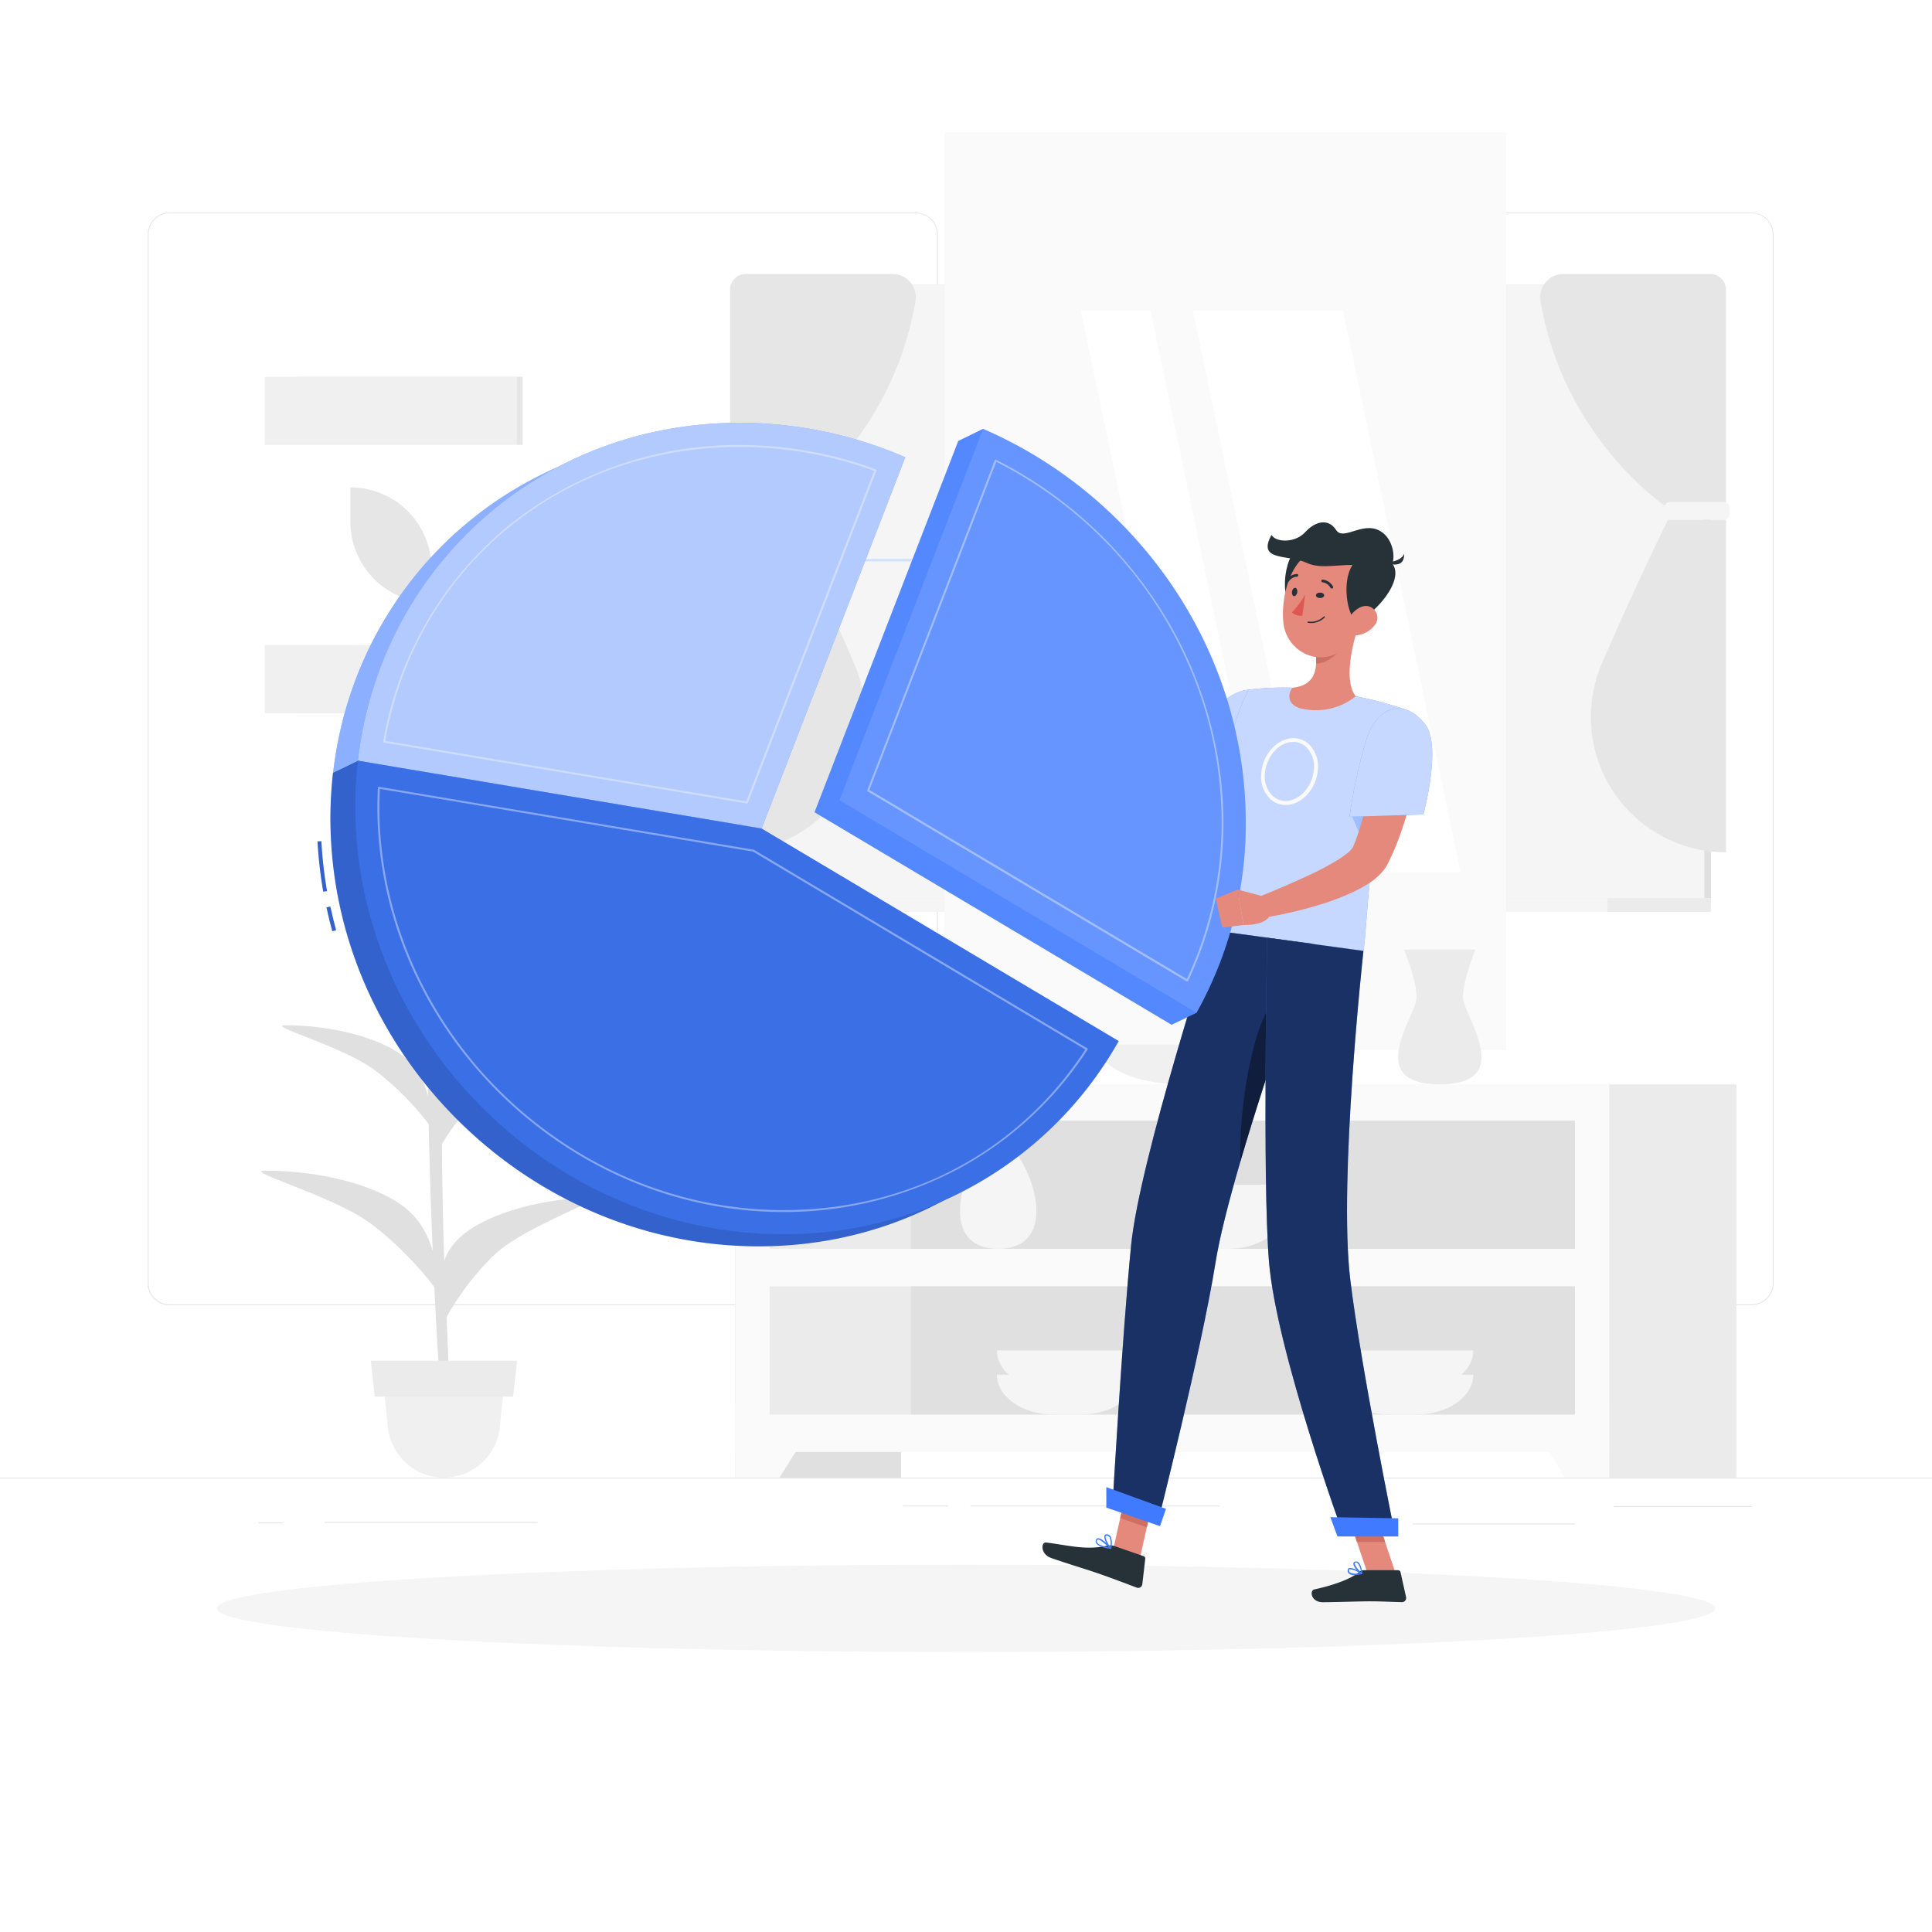 <svg class="animated" id="freepik_stories-segment" xmlns="http://www.w3.org/2000/svg" viewBox="0 0 500 500" version="1.1" xmlns:xlink="http://www.w3.org/1999/xlink" xmlns:svgjs="http://svgjs.com/svgjs"><style>svg#freepik_stories-segment:not(.animated) .animable {opacity: 0;}svg#freepik_stories-segment.animated #freepik--background-complete--inject-11 {animation: 1s 1 forwards cubic-bezier(.36,-0.01,.5,1.38) lightSpeedLeft,3s Infinite  linear floating;animation-delay: 0s,1s;}svg#freepik_stories-segment.animated #freepik--Shadow--inject-11 {animation: 1s 1 forwards cubic-bezier(.36,-0.01,.5,1.38) fadeIn;animation-delay: 0s;}svg#freepik_stories-segment.animated #freepik--Character--inject-11 {animation: 1s 1 forwards cubic-bezier(.36,-0.01,.5,1.38) zoomIn;animation-delay: 0s;}            @keyframes lightSpeedLeft {              from {                transform: translate3d(-50%, 0, 0) skewX(20deg);                opacity: 0;              }              60% {                transform: skewX(-10deg);                opacity: 1;              }              80% {                transform: skewX(2deg);              }              to {                opacity: 1;                transform: translate3d(0, 0, 0);              }            }                    @keyframes floating {                0% {                    opacity: 1;                    transform: translateY(0px);                }                50% {                    transform: translateY(-10px);                }                100% {                    opacity: 1;                    transform: translateY(0px);                }            }                    @keyframes fadeIn {                0% {                    opacity: 0;                }                100% {                    opacity: 1;                }            }                    @keyframes zoomIn {                0% {                    opacity: 0;                    transform: scale(0.5);                }                100% {                    opacity: 1;                    transform: scale(1);                }            }        </style><g id="freepik--background-complete--inject-11" class="animable" style="transform-origin: 250px 224.755px;"><rect y="382.4" width="500" height="0.25" style="fill: rgb(230, 230, 230); transform-origin: 250px 382.525px;" id="eljf6z7bjgocb" class="animable"></rect><rect x="84" y="393.89" width="55.13" height="0.25" style="fill: rgb(230, 230, 230); transform-origin: 111.565px 394.015px;" id="ely097oxvy78" class="animable"></rect><rect x="66.89" y="394.01" width="6.29" height="0.25" style="fill: rgb(230, 230, 230); transform-origin: 70.035px 394.135px;" id="elaawg72rfied" class="animable"></rect><rect x="233.66" y="389.63" width="11.72" height="0.25" style="fill: rgb(230, 230, 230); transform-origin: 239.52px 389.755px;" id="elt7bxurgfkt" class="animable"></rect><rect x="251.14" y="389.63" width="64.46" height="0.25" style="fill: rgb(230, 230, 230); transform-origin: 283.37px 389.755px;" id="elpt8pqkm3qa" class="animable"></rect><rect x="365.57" y="394.26" width="42" height="0.25" style="fill: rgb(230, 230, 230); transform-origin: 386.57px 394.385px;" id="el5jg30et9yrm" class="animable"></rect><rect x="346.67" y="394.26" width="13.35" height="0.25" style="fill: rgb(230, 230, 230); transform-origin: 353.345px 394.385px;" id="elj5hmgrs1sjh" class="animable"></rect><rect x="417.66" y="389.75" width="35.61" height="0.25" style="fill: rgb(230, 230, 230); transform-origin: 435.465px 389.875px;" id="el3s09jprkhqr" class="animable"></rect><path d="M237,337.8H43.91a5.71,5.71,0,0,1-5.7-5.71V60.66A5.71,5.71,0,0,1,43.91,55H237a5.71,5.71,0,0,1,5.71,5.71V332.09A5.71,5.71,0,0,1,237,337.8ZM43.91,55.2a5.46,5.46,0,0,0-5.45,5.46V332.09a5.46,5.46,0,0,0,5.45,5.46H237a5.47,5.47,0,0,0,5.46-5.46V60.66A5.47,5.47,0,0,0,237,55.2Z" style="fill: rgb(230, 230, 230); transform-origin: 140.46px 196.4px;" id="el6rvnm1swkaj" class="animable"></path><path d="M453.31,337.8H260.21a5.72,5.72,0,0,1-5.71-5.71V60.66A5.72,5.72,0,0,1,260.21,55h193.1A5.71,5.71,0,0,1,459,60.66V332.09A5.71,5.71,0,0,1,453.31,337.8ZM260.21,55.2a5.47,5.47,0,0,0-5.46,5.46V332.09a5.47,5.47,0,0,0,5.46,5.46h193.1a5.47,5.47,0,0,0,5.46-5.46V60.66a5.47,5.47,0,0,0-5.46-5.46Z" style="fill: rgb(230, 230, 230); transform-origin: 356.75px 196.4px;" id="el8tw2hhmljy5" class="animable"></path><g id="el2vwr3wncint"><rect x="196.87" y="73.63" width="245.92" height="158.8" style="fill: rgb(224, 224, 224); transform-origin: 319.83px 153.03px; transform: rotate(180deg);" class="animable"></rect></g><g id="elyu84pldti3b"><rect x="193.17" y="73.63" width="247.89" height="158.8" style="fill: rgb(245, 245, 245); transform-origin: 317.115px 153.03px; transform: rotate(180deg);" class="animable"></rect></g><g id="elfte9m8ntcb8"><rect x="196.87" y="232.43" width="245.92" height="3.57" style="fill: rgb(235, 235, 235); transform-origin: 319.83px 234.215px; transform: rotate(180deg);" class="animable"></rect></g><g id="eldssf5fjo5a"><rect x="176.24" y="232.43" width="239.79" height="3.57" style="fill: rgb(245, 245, 245); transform-origin: 296.135px 234.215px; transform: rotate(180deg);" class="animable"></rect></g><g id="eli8fbty0x4fg"><rect x="244.45" y="34.27" width="145.33" height="237.52" style="fill: rgb(250, 250, 250); transform-origin: 317.115px 153.03px; transform: rotate(90deg);" class="animable"></rect></g><polygon points="378 225.69 347.56 80.37 308.73 80.37 339.16 225.69 378 225.69" style="fill: rgb(255, 255, 255); transform-origin: 343.365px 153.03px;" id="elabiozrzb5he" class="animable"></polygon><polygon points="328.18 225.69 297.74 80.37 279.72 80.37 310.16 225.69 328.18 225.69" style="fill: rgb(255, 255, 255); transform-origin: 303.95px 153.03px;" id="el62qapannsbm" class="animable"></polygon><g id="eltoedg4qxj1"><rect x="133.17" y="144.64" width="131.03" height="0.66" style="fill: rgb(212, 225, 253); transform-origin: 198.685px 144.97px; transform: rotate(90deg);" class="animable"></rect></g><path d="M446.68,75V131.5h-15s-26.87-17.53-33-53.59a6,6,0,0,1,5.9-7h38A4.07,4.07,0,0,1,446.68,75Z" style="fill: rgb(230, 230, 230); transform-origin: 422.638px 101.205px;" id="elprfubs3nlgp" class="animable"></path><path d="M446.68,220.57V134.5h-15s-8.6,17.38-17.17,37.36a35,35,0,0,0,32.13,48.71Z" style="fill: rgb(230, 230, 230); transform-origin: 429.196px 177.535px;" id="ele8ql32usd4" class="animable"></path><g id="el7yvr4kp1x6a"><rect x="430.67" y="129.94" width="16.97" height="4.56" rx="1.5" style="fill: rgb(245, 245, 245); transform-origin: 439.155px 132.22px; transform: rotate(180deg);" class="animable"></rect></g><path d="M188.93,75V131.5h15s26.88-17.53,33-53.59a6,6,0,0,0-5.9-7H193A4.07,4.07,0,0,0,188.93,75Z" style="fill: rgb(230, 230, 230); transform-origin: 212.972px 101.205px;" id="elcxevb8lz4ru" class="animable"></path><path d="M188.93,220.57V134.5h15s8.6,17.38,17.18,37.36a35,35,0,0,1-32.14,48.71Z" style="fill: rgb(230, 230, 230); transform-origin: 206.418px 177.535px;" id="el5b81kl21gls" class="animable"></path><rect x="187.98" y="129.94" width="16.97" height="4.56" rx="1.5" style="fill: rgb(245, 245, 245); transform-origin: 196.465px 132.22px;" id="elnkw7tnl7kym" class="animable"></rect><g id="elwe8oem41rb"><rect x="76.97" y="97.51" width="58.28" height="87.05" style="fill: rgb(230, 230, 230); transform-origin: 106.11px 141.035px; transform: rotate(180deg);" class="animable"></rect></g><g id="elecvwdm87d9g"><rect x="68.54" y="97.51" width="65.22" height="87.05" style="fill: rgb(240, 240, 240); transform-origin: 101.15px 141.035px; transform: rotate(180deg);" class="animable"></rect></g><g id="elfixhl8y4765"><rect x="64.35" y="115.15" width="73.6" height="51.77" style="fill: rgb(255, 255, 255); transform-origin: 101.15px 141.035px; transform: rotate(90deg);" class="animable"></rect></g><path d="M111.67,156v-8.87a21,21,0,0,0-21-21h0V135a21,21,0,0,0,21,21Z" style="fill: rgb(230, 230, 230); transform-origin: 101.17px 141.065px;" id="elndh65affof" class="animable"></path><g id="elxvmfegu5qjl"><rect x="190.29" y="280.63" width="42.91" height="101.76" style="fill: rgb(224, 224, 224); transform-origin: 211.745px 331.51px; transform: rotate(180deg);" class="animable"></rect></g><polygon points="201.74 382.4 190.28 382.4 190.28 363.2 213.76 363.2 201.74 382.4" style="fill: rgb(250, 250, 250); transform-origin: 202.02px 372.8px;" id="elv5amqkuf3p8" class="animable"></polygon><g id="elkzjbc05r9ck"><rect x="406.47" y="280.63" width="42.91" height="101.76" style="fill: rgb(235, 235, 235); transform-origin: 427.925px 331.51px; transform: rotate(180deg);" class="animable"></rect></g><g id="eli2q9qw4iceg"><rect x="190.29" y="280.63" width="226.18" height="95.15" style="fill: rgb(250, 250, 250); transform-origin: 303.38px 328.205px; transform: rotate(180deg);" class="animable"></rect></g><polygon points="405.01 382.4 416.47 382.4 416.47 363.2 393 363.2 405.01 382.4" style="fill: rgb(250, 250, 250); transform-origin: 404.735px 372.8px;" id="elfovq758xt4b" class="animable"></polygon><g id="elza49l2rke4a"><rect x="199.17" y="290.03" width="208.41" height="33.16" style="fill: rgb(235, 235, 235); transform-origin: 303.375px 306.61px; transform: rotate(180deg);" class="animable"></rect></g><g id="elconinxuo81s"><rect x="199.17" y="332.91" width="208.41" height="33.16" style="fill: rgb(235, 235, 235); transform-origin: 303.375px 349.49px; transform: rotate(180deg);" class="animable"></rect></g><g id="el9q9h63g3twd"><rect x="235.76" y="290.03" width="171.82" height="33.16" style="fill: rgb(224, 224, 224); transform-origin: 321.67px 306.61px; transform: rotate(180deg);" class="animable"></rect></g><path d="M263.46,299.11H253.2c-5.76,8.45-8.56,24.08,5.13,24.08S269.23,307.56,263.46,299.11Z" style="fill: rgb(245, 245, 245); transform-origin: 258.332px 311.15px;" id="elm75j1pu1m0f" class="animable"></path><path d="M363.35,245.77h18.48s-3.21,7.77-3.21,12.35,14.05,22.51-6,22.51-6-17.93-6-22.51S363.35,245.77,363.35,245.77Z" style="fill: rgb(235, 235, 235); transform-origin: 372.62px 263.2px;" id="el83khyyzgieu" class="animable"></path><path d="M338.11,270.33c0,5.67-9.75,10.3-21.67,10.3H305.69c-11.92,0-21.67-4.63-21.67-10.3Z" style="fill: rgb(240, 240, 240); transform-origin: 311.065px 275.48px;" id="elugryhj9slnk" class="animable"></path><path d="M332.59,312.89c0,5.67-6.57,10.3-14.6,10.3h-7.26c-8,0-14.6-4.63-14.6-10.3Z" style="fill: rgb(245, 245, 245); transform-origin: 314.36px 318.04px;" id="elz7k13gisiu" class="animable"></path><path d="M332.59,306.61c0,5.67-6.57,10.3-14.6,10.3h-7.26c-8,0-14.6-4.63-14.6-10.3Z" style="fill: rgb(245, 245, 245); transform-origin: 314.36px 311.76px;" id="el01salbnlyhz3" class="animable"></path><g id="eld6188n5t57v"><rect x="235.76" y="332.91" width="171.82" height="33.16" style="fill: rgb(224, 224, 224); transform-origin: 321.67px 349.49px; transform: rotate(180deg);" class="animable"></rect></g><path d="M294.45,355.77c0,5.66-6.57,10.3-14.6,10.3H272.6c-8,0-14.61-4.64-14.61-10.3Z" style="fill: rgb(245, 245, 245); transform-origin: 276.22px 360.92px;" id="elbm95sb92wu9" class="animable"></path><path d="M294.45,349.49c0,5.67-6.57,10.3-14.6,10.3H272.6c-8,0-14.61-4.63-14.61-10.3Z" style="fill: rgb(245, 245, 245); transform-origin: 276.22px 354.64px;" id="elo6ixefnwwyl" class="animable"></path><path d="M381.29,355.77c0,5.66-6.58,10.3-14.61,10.3h-7.25c-8,0-14.61-4.64-14.61-10.3Z" style="fill: rgb(245, 245, 245); transform-origin: 363.055px 360.92px;" id="eleo28ea2onz" class="animable"></path><path d="M381.29,349.49c0,5.67-6.58,10.3-14.61,10.3h-7.25c-8,0-14.61-4.63-14.61-10.3Z" style="fill: rgb(245, 245, 245); transform-origin: 363.055px 354.64px;" id="elvrgf8z2ekm9" class="animable"></path><path d="M114.42,364.45c-2.53-26.16-4.8-99.23-3.32-112.35l3.5-2.56s-1.07,47.72.81,87.79.27,21.16,1.06,27.12Z" style="fill: rgb(224, 224, 224); transform-origin: 113.55px 306.995px;" id="elxshenw6y9kl" class="animable"></path><path d="M104.65,312.41c-7.05-5.54-21.47-9.48-36.15-9.46C62.73,303,86,309.4,95.73,316.5c7.53,5.52,16,14.8,18.91,19.95C112.77,325.61,111.71,318,104.65,312.41Z" style="fill: rgb(224, 224, 224); transform-origin: 91.117px 319.7px;" id="el10ud9tz3cwm" class="animable"></path><path d="M118.64,320.6c5.86-5.77,19.38-10.2,34-10.71,5.74-.19-16.12,7.05-24.27,14.47-6.34,5.77-12.84,15.31-14.63,20.55C113.33,334,112.78,326.37,118.64,320.6Z" style="fill: rgb(224, 224, 224); transform-origin: 133.547px 327.398px;" id="el9hq1g4arqgm" class="animable"></path><path d="M104.34,273.33c-6-4.69-18.18-8-30.62-8-4.88,0,14.86,5.46,23.06,11.48,6.38,4.67,13.57,12.53,16,16.89C111.21,284.51,110.31,278,104.34,273.33Z" style="fill: rgb(224, 224, 224); transform-origin: 92.867px 279.515px;" id="elqh8iytyh1u" class="animable"></path><path d="M116.18,280.27c5-4.89,16.41-8.64,28.81-9.07,4.86-.16-13.65,6-20.56,12.25-5.36,4.88-10.86,13-12.38,17.4C111.69,291.65,111.22,285.16,116.18,280.27Z" style="fill: rgb(224, 224, 224); transform-origin: 128.818px 286.023px;" id="eliwkmwp3bkkg" class="animable"></path><path d="M113.3,244.53c3.53-4,12.08-7.37,21.53-8.24,3.71-.35-10.11,5.18-15.05,10.32-3.84,4-7.61,10.45-8.53,13.93C110.48,253.48,109.77,248.5,113.3,244.53Z" style="fill: rgb(224, 224, 224); transform-origin: 123.038px 248.407px;" id="el5fogup8hjw6" class="animable"></path><path d="M111,247.17c-2.55-3.43-8.61-6.41-15.26-7.24-2.61-.33,7.19,4.53,10.75,9a38,38,0,0,1,6.25,12C113.14,254.85,113.54,250.6,111,247.17Z" style="fill: rgb(224, 224, 224); transform-origin: 104.169px 250.422px;" id="el4ajjujx62s8" class="animable"></path><path d="M114.88,382.4h0a14.59,14.59,0,0,1-14.56-13.75L99,356.37h31.7l-1.28,12.28A14.6,14.6,0,0,1,114.88,382.4Z" style="fill: rgb(240, 240, 240); transform-origin: 114.85px 369.385px;" id="ell6rpp5hi7qe" class="animable"></path><polygon points="132.79 361.44 96.98 361.44 95.95 352.15 133.81 352.15 132.79 361.44" style="fill: rgb(235, 235, 235); transform-origin: 114.88px 356.795px;" id="eljimtnudzsii" class="animable"></polygon></g><g id="freepik--Shadow--inject-11" class="animable" style="transform-origin: 250px 416.24px;"><ellipse cx="250" cy="416.24" rx="193.89" ry="11.32" style="fill: rgb(245, 245, 245); transform-origin: 250px 416.24px;" id="eladkiivv3uho" class="animable"></ellipse></g><g id="freepik--Character--inject-11" class="animable" style="transform-origin: 226.417px 262.035px;"><path d="M328,188.17c-.51,1.51-1,2.81-1.54,4.18s-1.1,2.69-1.68,4c-1.17,2.67-2.47,5.28-3.88,7.86a75.09,75.09,0,0,1-4.74,7.58,44.75,44.75,0,0,1-6.2,7.08c-.62.55-1.25,1.1-1.95,1.61-.37.27-.64.5-1.09.79s-.88.55-1.35.8a13,13,0,0,1-6.29,1.51,14.77,14.77,0,0,1-5.81-1.32,21.88,21.88,0,0,1-4.43-2.7,35.58,35.58,0,0,1-6.42-6.72c-.91-1.18-1.72-2.43-2.5-3.68s-1.48-2.49-2.17-3.9l4.65-2.89c.8.93,1.72,2,2.62,2.92s1.85,1.87,2.79,2.76a34.06,34.06,0,0,0,5.87,4.52c2,1.16,4,1.74,5.21,1.54a4,4,0,0,0,1.68-.66l.42-.32c.12-.09.37-.33.56-.48.4-.34.8-.74,1.19-1.14a53.73,53.73,0,0,0,8.26-12.47c1.21-2.33,2.31-4.74,3.39-7.17.53-1.21,1.05-2.44,1.54-3.67s1-2.51,1.42-3.63Z" style="fill: rgb(228, 137, 123); transform-origin: 302.975px 204.076px;" id="elglui156hgg" class="animable"></path><path d="M331,184.59c1.56,6.79-13.33,24.15-13.33,24.15L304.28,199a88.87,88.87,0,0,1,10.62-15.78C321,176.25,329.28,177.14,331,184.59Z" style="fill: rgb(64, 123, 255); transform-origin: 317.697px 193.602px;" id="elmrmx7k1ck7d" class="animable"></path><g id="elihk74vnyl7g"><path d="M331,184.59c1.56,6.79-13.33,24.15-13.33,24.15L304.28,199a88.87,88.87,0,0,1,10.62-15.78C321,176.25,329.28,177.14,331,184.59Z" style="fill: rgb(255, 255, 255); opacity: 0.7; transform-origin: 317.697px 193.602px;" class="animable"></path></g><path d="M363.59,183.58a163.76,163.76,0,0,0-6.16,23.62c-1.05,5.59-1.81,10.94-2.38,15.8-1.34,11.39-1.65,20.12-2.18,23.05l-38.62-5.2c-2.62-41.7,8.84-62.36,8.84-62.36a76.1,76.1,0,0,1,9.36-.55c.66,0,1.33,0,2,.05a143.67,143.67,0,0,1,16.42,2.21c1,.19,2.07.41,3.08.64C359.1,182,363.59,183.58,363.59,183.58Z" style="fill: rgb(64, 123, 255); transform-origin: 338.725px 211.995px;" id="eleit095xxzxu" class="animable"></path><g id="elx5wkdk7930i"><path d="M363.59,183.58a163.76,163.76,0,0,0-6.16,23.62c-1.05,5.59-1.81,10.94-2.38,15.8-1.34,11.39-1.65,20.12-2.18,23.05l-38.62-5.2c-2.62-41.7,8.84-62.36,8.84-62.36a76.1,76.1,0,0,1,9.36-.55c.66,0,1.33,0,2,.05a143.67,143.67,0,0,1,16.42,2.21c1,.19,2.07.41,3.08.64C359.1,182,363.59,183.58,363.59,183.58Z" style="fill: rgb(255, 255, 255); opacity: 0.7; transform-origin: 338.725px 211.995px;" class="animable"></path></g><path d="M357.43,207.2c-1.05,5.59-1.81,10.94-2.38,15.8l-5.22-12.06Z" style="fill: rgb(64, 123, 255); transform-origin: 353.63px 215.1px;" id="el1hwcoucj5v2" class="animable"></path><g id="el9nb2758vk08"><path d="M357.43,207.2c-1.05,5.59-1.81,10.94-2.38,15.8l-5.22-12.06Z" style="fill: rgb(255, 255, 255); opacity: 0.5; transform-origin: 353.63px 215.1px;" class="animable"></path></g><polygon points="295 403.3 288.12 400.91 291.81 384.33 298.69 386.72 295 403.3" style="fill: rgb(228, 137, 123); transform-origin: 293.405px 393.815px;" id="elupe5p83k42p" class="animable"></polygon><polygon points="361.2 407.21 353.92 407.21 348.24 390.33 355.53 390.33 361.2 407.21" style="fill: rgb(228, 137, 123); transform-origin: 354.72px 398.77px;" id="elhotbtseqq6n" class="animable"></polygon><polygon points="291.81 384.34 289.9 392.88 296.79 395.27 298.69 386.72 291.81 384.34" style="fill: rgb(206, 111, 100); transform-origin: 294.295px 389.805px;" id="elfhaccyqk77n" class="animable"></polygon><polygon points="355.53 390.34 348.24 390.34 351.17 399.04 358.46 399.04 355.53 390.34" style="fill: rgb(206, 111, 100); transform-origin: 353.35px 394.69px;" id="elb1hdonih848" class="animable"></polygon><path d="M287.87,390.4l11.67,4s11.41-45,15-67.43c1.08-6.82,3.52-16.26,6.46-26.34,3.7-12.7,8.21-26.4,11.87-37.12,3.87-11.29,6.77-19.27,6.77-19.27l-25.39-3.42s-19.34,59.3-21.52,81.43C290.45,345.29,287.87,390.4,287.87,390.4Z" style="fill: rgb(64, 123, 255); transform-origin: 313.755px 317.61px;" id="elle1b4m54mhm" class="animable"></path><g id="elrdd9r98oic"><path d="M287.87,390.4l11.67,4s11.41-45,15-67.43c1.08-6.82,3.52-16.26,6.46-26.34,3.7-12.7,8.21-26.4,11.87-37.12,3.87-11.29,6.77-19.27,6.77-19.27l-25.39-3.42s-19.34,59.3-21.52,81.43C290.45,345.29,287.87,390.4,287.87,390.4Z" style="opacity: 0.6; transform-origin: 313.755px 317.61px;" class="animable"></path></g><g id="elog6b64xyeu"><path d="M321,300.66c3.7-12.7,8.21-26.4,11.87-37.12l-2.27-5.87C323.79,264.78,320.58,287.94,321,300.66Z" style="opacity: 0.4; transform-origin: 326.917px 279.165px;" class="animable"></path></g><path d="M327.94,242.7s-1.25,62.42.46,83.7c1.88,23.3,19.34,71,19.34,71h13.35s-8.91-43.61-11.64-66.24c-3.11-25.78,3.41-85.06,3.41-85.06Z" style="fill: rgb(64, 123, 255); transform-origin: 344.295px 320.05px;" id="el0b6jfh7d9fnb" class="animable"></path><g id="eljoiv3itliom"><path d="M327.94,242.7s-1.25,62.42.46,83.7c1.88,23.3,19.34,71,19.34,71h13.35s-8.91-43.61-11.64-66.24c-3.11-25.78,3.41-85.06,3.41-85.06Z" style="opacity: 0.6; transform-origin: 344.295px 320.05px;" class="animable"></path></g><path d="M352.94,406.36h8.89a.64.64,0,0,1,.62.5l1.44,6.48a1.07,1.07,0,0,1-1.07,1.29c-2.86-.05-4.94-.21-8.54-.21-2.22,0-8.9.23-11.95.23s-3.46-3-2.21-3.3c5.61-1.23,9.84-2.92,11.64-4.54A1.79,1.79,0,0,1,352.94,406.36Z" style="fill: rgb(38, 50, 56); transform-origin: 351.686px 410.505px;" id="elkvsbxivvyv7" class="animable"></path><path d="M288.44,400.13l7.52,2.6a.65.65,0,0,1,.43.68l-.76,6.59a1.06,1.06,0,0,1-1.42.88c-2.69-1-6.56-2.5-10-3.68-4-1.38-7.5-2.35-12.18-4-2.82-1-2.62-4.11-1.34-4,5.79.69,10.23,2.08,15.88.82A3.48,3.48,0,0,1,288.44,400.13Z" style="fill: rgb(38, 50, 56); transform-origin: 283.093px 405.071px;" id="elirmmwmay6k" class="animable"></path><path d="M282.62,205.28l2.94-7.4-9.3-.32a7,7,0,0,0,1.8,8.11Z" style="fill: rgb(228, 137, 123); transform-origin: 280.61px 201.615px;" id="el3zy68410jxp" class="animable"></path><polygon points="286.57 192.9 279.28 194.31 276.26 197.56 285.56 197.88 286.57 192.9" style="fill: rgb(228, 137, 123); transform-origin: 281.415px 195.39px;" id="el09axiobpb3jw" class="animable"></polygon><path d="M332.68,208.32a5.84,5.84,0,0,1-4-1.61,8,8,0,0,1-2.29-6.3c.21-4.7,3.65-8.89,7.65-9.33a5.89,5.89,0,0,1,4.74,1.56,8,8,0,0,1,2.29,6.3c-.21,4.71-3.65,8.9-7.65,9.34A5.58,5.58,0,0,1,332.68,208.32Zm2-16.28-.58,0c-3.53.39-6.57,4.16-6.77,8.39a7,7,0,0,0,2,5.52,4.89,4.89,0,0,0,3.95,1.31c3.53-.4,6.57-4.16,6.77-8.39a7.07,7.07,0,0,0-2-5.53A4.88,4.88,0,0,0,334.69,192Z" style="fill: rgb(250, 250, 250); transform-origin: 333.73px 199.679px;" id="elyrc5p63zjt" class="animable"></path><path d="M351.74,161.49c-1.74,5.15-4.08,14.69-.86,18.71a16.55,16.55,0,0,1-13.34,3.33c-4.53-.71-4.33-3.92-3.08-5.54,6.08-.61,6.52-5,6-9.25Z" style="fill: rgb(228, 137, 123); transform-origin: 342.715px 172.649px;" id="elpkpzapjbjrs" class="animable"></path><path d="M347.16,164.45l-6.65,4.29a17.59,17.59,0,0,1,.11,3c2.3,0,5.72-2.08,6.28-4.4A7.88,7.88,0,0,0,347.16,164.45Z" style="fill: rgb(206, 111, 100); transform-origin: 343.853px 168.095px;" id="eld8k1f2w8we6" class="animable"></path><path d="M338.37,140.85c-5.64-.46-7.6,13.13-4.08,15.74S348.94,141.71,338.37,140.85Z" style="fill: rgb(38, 50, 56); transform-origin: 337.673px 148.847px;" id="elk2bp4e5kyw" class="animable"></path><path d="M353.44,153.63c-1.4,7.09-1.86,11.32-6,14.5-6.18,4.79-14.57.33-15.31-7-.67-6.64,1.74-17.12,9.12-19A9.86,9.86,0,0,1,353.44,153.63Z" style="fill: rgb(228, 137, 123); transform-origin: 342.831px 155.96px;" id="elu2xf5g54wj" class="animable"></path><path d="M352,160.57c-3.5,2.18-6.86-17.19,2.84-16.74C366.73,144.39,359.43,156,352,160.57Z" style="fill: rgb(38, 50, 56); transform-origin: 354.798px 152.282px;" id="el06fra3jndmjg" class="animable"></path><path d="M354.56,147.28c-4.66-2.59-11.62.66-16.39-1.61s-12.95-.28-9.11-7.23c1.16,2,6.14,2.12,8.73-.72s6-3.66,8-.55,7.55-3.11,12.28.89C362.17,141.49,361.59,151.19,354.56,147.28Z" style="fill: rgb(38, 50, 56); transform-origin: 344.348px 141.689px;" id="eloohk82gbkzo" class="animable"></path><path d="M358.39,145.64s4.22-.14,5-2.33C363.44,145.47,362.39,146.89,358.39,145.64Z" style="fill: rgb(38, 50, 56); transform-origin: 360.891px 144.709px;" id="elve1kwmjyojk" class="animable"></path><path d="M355.61,162a6.91,6.91,0,0,1-4.65,2.44c-2.4.19-3.15-2.06-2.1-4.09.94-1.83,3.33-4.13,5.55-3.38A3.08,3.08,0,0,1,355.61,162Z" style="fill: rgb(228, 137, 123); transform-origin: 352.429px 160.638px;" id="eln4y5pl7bo6" class="animable"></path><polygon points="346.14 397.64 361.86 397.64 361.86 392.94 344.29 392.64 346.14 397.64" style="fill: rgb(64, 123, 255); transform-origin: 353.075px 395.14px;" id="el2606b9xglxk" class="animable"></polygon><polygon points="286.32 390.16 300.21 394.97 301.76 390.49 286.31 384.87 286.32 390.16" style="fill: rgb(64, 123, 255); transform-origin: 294.035px 389.92px;" id="elu2asq6cmi4h" class="animable"></polygon><g id="el9ryizqulubr"><ellipse cx="341.63" cy="154.07" rx="1.06" ry="0.7" style="fill: rgb(38, 50, 56); transform-origin: 341.63px 154.07px; transform: rotate(-82.33deg);" class="animable"></ellipse></g><path d="M335.74,153.28c-.08.58-.45,1-.83,1s-.63-.56-.55-1.15.45-1,.83-1S335.82,152.7,335.74,153.28Z" style="fill: rgb(38, 50, 56); transform-origin: 335.05px 153.205px;" id="ell1cng2uh2jg" class="animable"></path><path d="M337.79,153.85a21,21,0,0,1-3.45,4.61,3.37,3.37,0,0,0,2.71.89Z" style="fill: rgb(222, 87, 83); transform-origin: 336.065px 156.612px;" id="ell46s1klzt4" class="animable"></path><path d="M339.3,161.24a5.14,5.14,0,0,1-.77-.05.18.18,0,0,1-.15-.19.18.18,0,0,1,.2-.15,4.66,4.66,0,0,0,4-1.3.18.18,0,0,1,.25,0,.17.17,0,0,1,0,.24A4.91,4.91,0,0,1,339.3,161.24Z" style="fill: rgb(38, 50, 56); transform-origin: 340.63px 160.37px;" id="elr98cg2duqzf" class="animable"></path><path d="M344.64,152.31a.34.34,0,0,1-.3-.17,2.76,2.76,0,0,0-2-1.44.35.35,0,1,1,.05-.69,3.47,3.47,0,0,1,2.59,1.79.34.34,0,0,1-.13.47A.33.33,0,0,1,344.64,152.31Z" style="fill: rgb(38, 50, 56); transform-origin: 343.494px 151.157px;" id="elhnv53f8wda" class="animable"></path><path d="M333.21,150.63a.41.41,0,0,1-.19,0,.35.35,0,0,1-.1-.48,3.45,3.45,0,0,1,2.72-1.6.35.35,0,0,1,.34.35.34.34,0,0,1-.34.34h0a2.73,2.73,0,0,0-2.13,1.29A.35.35,0,0,1,333.21,150.63Z" style="fill: rgb(38, 50, 56); transform-origin: 334.422px 149.596px;" id="eluozm2nrlyhq" class="animable"></path><path d="M350.54,407.64a2.2,2.2,0,0,1-1.41-.38,1,1,0,0,1-.35-.91.55.55,0,0,1,.29-.49c.81-.4,3.16,1,3.42,1.2a.18.18,0,0,1,.08.17.16.16,0,0,1-.13.14A8,8,0,0,1,350.54,407.64Zm-1.09-1.51a.48.48,0,0,0-.22,0c-.05,0-.1.07-.11.2a.71.71,0,0,0,.23.63,3.55,3.55,0,0,0,2.59.13A7,7,0,0,0,349.45,406.13Z" style="fill: rgb(64, 123, 255); transform-origin: 350.671px 406.717px;" id="el7o6475tbfbp" class="animable"></path><path d="M352.4,407.38l-.08,0c-.75-.41-2.21-2-2.06-2.82a.56.56,0,0,1,.55-.45.92.92,0,0,1,.74.22c.84.69,1,2.79,1,2.88a.16.16,0,0,1-.07.16A.19.19,0,0,1,352.4,407.38Zm-1.47-3h-.08c-.22,0-.24.13-.25.17-.09.48.84,1.69,1.59,2.26a4.2,4.2,0,0,0-.86-2.28A.6.6,0,0,0,350.93,404.42Z" style="fill: rgb(64, 123, 255); transform-origin: 351.401px 405.741px;" id="el4nvbxweab7q" class="animable"></path><path d="M287.44,400.85h0c-1.18-.17-3.25-.58-3.77-1.51a1,1,0,0,1,0-.9.54.54,0,0,1,.41-.34c1-.19,3.28,2.19,3.54,2.46a.17.17,0,0,1,0,.19A.18.18,0,0,1,287.44,400.85Zm-3.29-2.41h-.07a.24.24,0,0,0-.16.14.62.62,0,0,0,0,.59c.29.53,1.4,1,3,1.26C286,399.53,284.73,398.44,284.15,398.44Z" style="fill: rgb(64, 123, 255); transform-origin: 285.606px 399.47px;" id="elho369r5pm2t" class="animable"></path><path d="M287.44,400.85a.17.17,0,0,1-.12-.05c-.7-.66-1.83-2.72-1.44-3.45.09-.18.3-.36.77-.25a1.25,1.25,0,0,1,.8.59,4.92,4.92,0,0,1,.15,3,.17.17,0,0,1-.11.12Zm-1.05-3.44a.21.21,0,0,0-.21.1c-.23.44.48,2,1.15,2.8a4.06,4.06,0,0,0-.17-2.44.92.92,0,0,0-.59-.43Z" style="fill: rgb(64, 123, 255); transform-origin: 286.783px 398.958px;" id="elk6auf5bh0fb" class="animable"></path><path d="M367.63,192.06c-.13,1.48-.28,2.79-.48,4.15s-.41,2.7-.64,4c-.48,2.69-1.05,5.36-1.74,8s-1.51,5.3-2.46,7.94l-.74,2-.84,2c-.26.65-.59,1.3-.91,2l-.47,1-.12.25-.21.39a8.89,8.89,0,0,1-.5.82,15,15,0,0,1-4.12,3.9,33.51,33.51,0,0,1-4,2.24,62.56,62.56,0,0,1-7.8,3.06,103.78,103.78,0,0,1-15.75,3.71l-1.38-5.29c4.74-1.9,9.54-3.94,14.08-6.1a70.47,70.47,0,0,0,6.47-3.47,24,24,0,0,0,2.7-1.89,6,6,0,0,0,1.46-1.57s0,0,0,0,0,0,0,0l.08-.21.32-.82c.22-.55.44-1.09.62-1.67l.58-1.7.53-1.74c.67-2.34,1.28-4.73,1.8-7.17s1-4.9,1.4-7.37.78-5,1.09-7.36Z" style="fill: rgb(228, 137, 123); transform-origin: 346.55px 214.34px;" id="el7syxgfg44id" class="animable"></path><path d="M369,187.71c4.08,5.65-.63,23.07-.63,23.07l-19.12.61a135,135,0,0,1,4.38-20C356.67,182.05,364,180.86,369,187.71Z" style="fill: rgb(64, 123, 255); transform-origin: 359.957px 197.366px;" id="el9wv7fvvw7li" class="animable"></path><g id="el28x0dkokyob"><path d="M369,187.71c4.08,5.65-.63,23.07-.63,23.07l-19.12.61a135,135,0,0,1,4.38-20C356.67,182.05,364,180.86,369,187.71Z" style="fill: rgb(255, 255, 255); opacity: 0.7; transform-origin: 359.957px 197.366px;" class="animable"></path></g><path d="M227.85,121.45A108.06,108.06,0,0,0,185,112.53c-52,0-93.13,37.82-98.79,87.45l6.45-3.11,98,20.66Z" style="fill: rgb(64, 123, 255); transform-origin: 157.03px 165.03px;" id="elit278lsrj9f" class="animable"></path><g id="elm0hwmtd4x7o"><path d="M227.85,121.45A108.06,108.06,0,0,0,185,112.53c-52,0-93.13,37.82-98.79,87.45l6.45-3.11,98,20.66Z" style="fill: rgb(255, 255, 255); opacity: 0.4; transform-origin: 157.03px 165.03px;" class="animable"></path></g><path d="M234.29,118.34a108,108,0,0,0-42.87-8.92c-52,0-93.13,37.82-98.79,87.45l104.48,17.55Z" style="fill: rgb(64, 123, 255); transform-origin: 163.46px 161.92px;" id="elcilubbzmgvh" class="animable"></path><g id="elgfdg27c0tm7"><path d="M234.29,118.34a108,108,0,0,0-42.87-8.92c-52,0-93.13,37.82-98.79,87.45l104.48,17.55Z" style="fill: rgb(255, 255, 255); opacity: 0.6; transform-origin: 163.46px 161.92px;" class="animable"></path></g><path d="M248,114.13,210.8,210.21l92.41,55,6.45-3.11s7.14-33.37,6.14-51.93c-2.25-41.4-61.37-99.19-61.37-99.19Z" style="fill: rgb(64, 123, 255); transform-origin: 263.348px 188.095px;" id="el0jl2olxfkbp7" class="animable"></path><g id="el9ac2jr9t7t"><path d="M248,114.13,210.8,210.21l92.41,55,6.45-3.11s7.14-33.37,6.14-51.93c-2.25-41.4-61.37-99.19-61.37-99.19Z" style="fill: rgb(255, 255, 255); opacity: 0.1; transform-origin: 263.348px 188.095px;" class="animable"></path></g><path d="M254.43,111,217.24,207.1l92.42,55a100.58,100.58,0,0,0,12.58-55C319.92,164.19,292.18,127.31,254.43,111Z" style="fill: rgb(64, 123, 255); transform-origin: 269.829px 186.55px;" id="el1k9vbdhvl5" class="animable"></path><g id="elv30i7kl0h8a"><path d="M254.43,111,217.24,207.1l92.42,55a100.58,100.58,0,0,0,12.58-55C319.92,164.19,292.18,127.31,254.43,111Z" style="fill: rgb(255, 255, 255); opacity: 0.2; transform-origin: 269.829px 186.55px;" class="animable"></path></g><g id="elayesfymvmqq"><path d="M307.26,254a.22.22,0,0,1-.13,0l-82.59-49.19a.25.25,0,0,1-.1-.31l33-85.36a.25.25,0,0,1,.35-.14,108,108,0,0,1,41.27,36.61,104,104,0,0,1,17.41,51.86,96,96,0,0,1-9,46.42.25.25,0,0,1-.16.14ZM225,204.43l82.17,48.94A95.46,95.46,0,0,0,316,207.43c-2-37.1-24.29-70.77-58.16-87.92Z" style="fill: rgb(250, 250, 250); opacity: 0.4; mix-blend-mode: color-dodge; transform-origin: 270.524px 186.501px;" class="animable"></path></g><g id="el2fj6nf817h1"><path d="M193.28,207.94h0L99.35,192.17a.27.27,0,0,1-.16-.1.26.26,0,0,1,0-.19,92.28,92.28,0,0,1,31.59-55.15,94.7,94.7,0,0,1,60.67-21.56,101.66,101.66,0,0,1,35.23,6.3.2.2,0,0,1,.14.13.27.27,0,0,1,0,.2l-33.28,86A.25.25,0,0,1,193.28,207.94ZM99.69,191.72l93.43,15.69,33.11-85.56a101.22,101.22,0,0,0-34.82-6.18C145.26,115.67,107.57,146.93,99.69,191.72Z" style="fill: rgb(250, 250, 250); opacity: 0.4; mix-blend-mode: color-dodge; transform-origin: 163.006px 161.555px;" class="animable"></path></g><path d="M190.66,217.53l-98-20.66L86.18,200a104.24,104.24,0,0,0-.51,17.55c3.14,58,52.7,105,110.69,105,37.8,0,69.85-20,86.71-50Z" style="fill: rgb(64, 123, 255); transform-origin: 184.29px 259.71px;" id="elj95ss1pums" class="animable"></path><g id="elxwoes4zro9"><path d="M190.66,217.53l-98-20.66L86.18,200a104.24,104.24,0,0,0-.51,17.55c3.14,58,52.7,105,110.69,105,37.8,0,69.85-20,86.71-50Z" style="opacity: 0.2; transform-origin: 184.29px 259.71px;" class="animable"></path></g><path d="M197.11,214.42,92.63,196.87a105.29,105.29,0,0,0-.52,17.55c3.15,58,52.7,105,110.69,105,37.81,0,69.86-20,86.72-50Z" style="fill: rgb(64, 123, 255); transform-origin: 190.739px 258.145px;" id="elyctiel948hc" class="animable"></path><g id="elaesc3k8tell"><path d="M197.11,214.42,92.63,196.87a105.29,105.29,0,0,0-.52,17.55c3.15,58,52.7,105,110.69,105,37.81,0,69.86-20,86.72-50Z" style="opacity: 0.1; transform-origin: 190.739px 258.145px;" class="animable"></path></g><g id="elwi8nfylku"><path d="M202.8,313.67c-54.89,0-102-44.67-105-99.56a100.13,100.13,0,0,1,0-10.25.21.21,0,0,1,.09-.18.23.23,0,0,1,.2-.06l96.93,16.28.08,0,86.26,51.38a.25.25,0,0,1,.12.16.27.27,0,0,1,0,.19,91.5,91.5,0,0,1-33.53,30.91A95.94,95.94,0,0,1,202.8,313.67ZM98.31,204.16c-.15,3.3-.14,6.63,0,9.92,3,54.63,49.82,99.09,104.45,99.09,32.45,0,60.91-15.15,78.11-41.56l-86-51.22Z" style="fill: rgb(250, 250, 250); opacity: 0.4; mix-blend-mode: color-dodge; transform-origin: 189.583px 258.643px;" class="animable"></path></g><path d="M83.66,230.76a112.16,112.16,0,0,1-1.49-13l1-.06a109.61,109.61,0,0,0,1.47,12.92Z" style="fill: rgb(64, 123, 255); transform-origin: 83.405px 224.23px;" id="el8hmr2brnjd4" class="animable"></path><g id="el6u8pq1crzf"><path d="M83.66,230.76a112.16,112.16,0,0,1-1.49-13l1-.06a109.61,109.61,0,0,0,1.47,12.92Z" style="opacity: 0.2; transform-origin: 83.405px 224.23px;" class="animable"></path></g><path d="M86,241c-.56-2-1.07-4.12-1.51-6.17l1-.21c.44,2,.94,4.09,1.49,6.12Z" style="fill: rgb(64, 123, 255); transform-origin: 85.735px 237.81px;" id="ellnvx3m3rbu9" class="animable"></path><g id="eli7xj0zc20in"><path d="M86,241c-.56-2-1.07-4.12-1.51-6.17l1-.21c.44,2,.94,4.09,1.49,6.12Z" style="opacity: 0.2; transform-origin: 85.735px 237.81px;" class="animable"></path></g><path d="M327.42,232.13l-7.14-1.92,1.55,9.17s6.44.29,7-3.11Z" style="fill: rgb(228, 137, 123); transform-origin: 324.555px 234.798px;" id="ely58ylyzftz" class="animable"></path><polygon points="314.66 232.54 316.3 240.07 321.83 239.38 320.28 230.21 314.66 232.54" style="fill: rgb(228, 137, 123); transform-origin: 318.245px 235.14px;" id="elquyvlsk367" class="animable"></polygon></g><defs>     <filter id="active" height="200%">         <feMorphology in="SourceAlpha" result="DILATED" operator="dilate" radius="2"></feMorphology>                <feFlood flood-color="#32DFEC" flood-opacity="1" result="PINK"></feFlood>        <feComposite in="PINK" in2="DILATED" operator="in" result="OUTLINE"></feComposite>        <feMerge>            <feMergeNode in="OUTLINE"></feMergeNode>            <feMergeNode in="SourceGraphic"></feMergeNode>        </feMerge>    </filter>    <filter id="hover" height="200%">        <feMorphology in="SourceAlpha" result="DILATED" operator="dilate" radius="2"></feMorphology>                <feFlood flood-color="#ff0000" flood-opacity="0.5" result="PINK"></feFlood>        <feComposite in="PINK" in2="DILATED" operator="in" result="OUTLINE"></feComposite>        <feMerge>            <feMergeNode in="OUTLINE"></feMergeNode>            <feMergeNode in="SourceGraphic"></feMergeNode>        </feMerge>            <feColorMatrix type="matrix" values="0   0   0   0   0                0   1   0   0   0                0   0   0   0   0                0   0   0   1   0 "></feColorMatrix>    </filter></defs></svg>